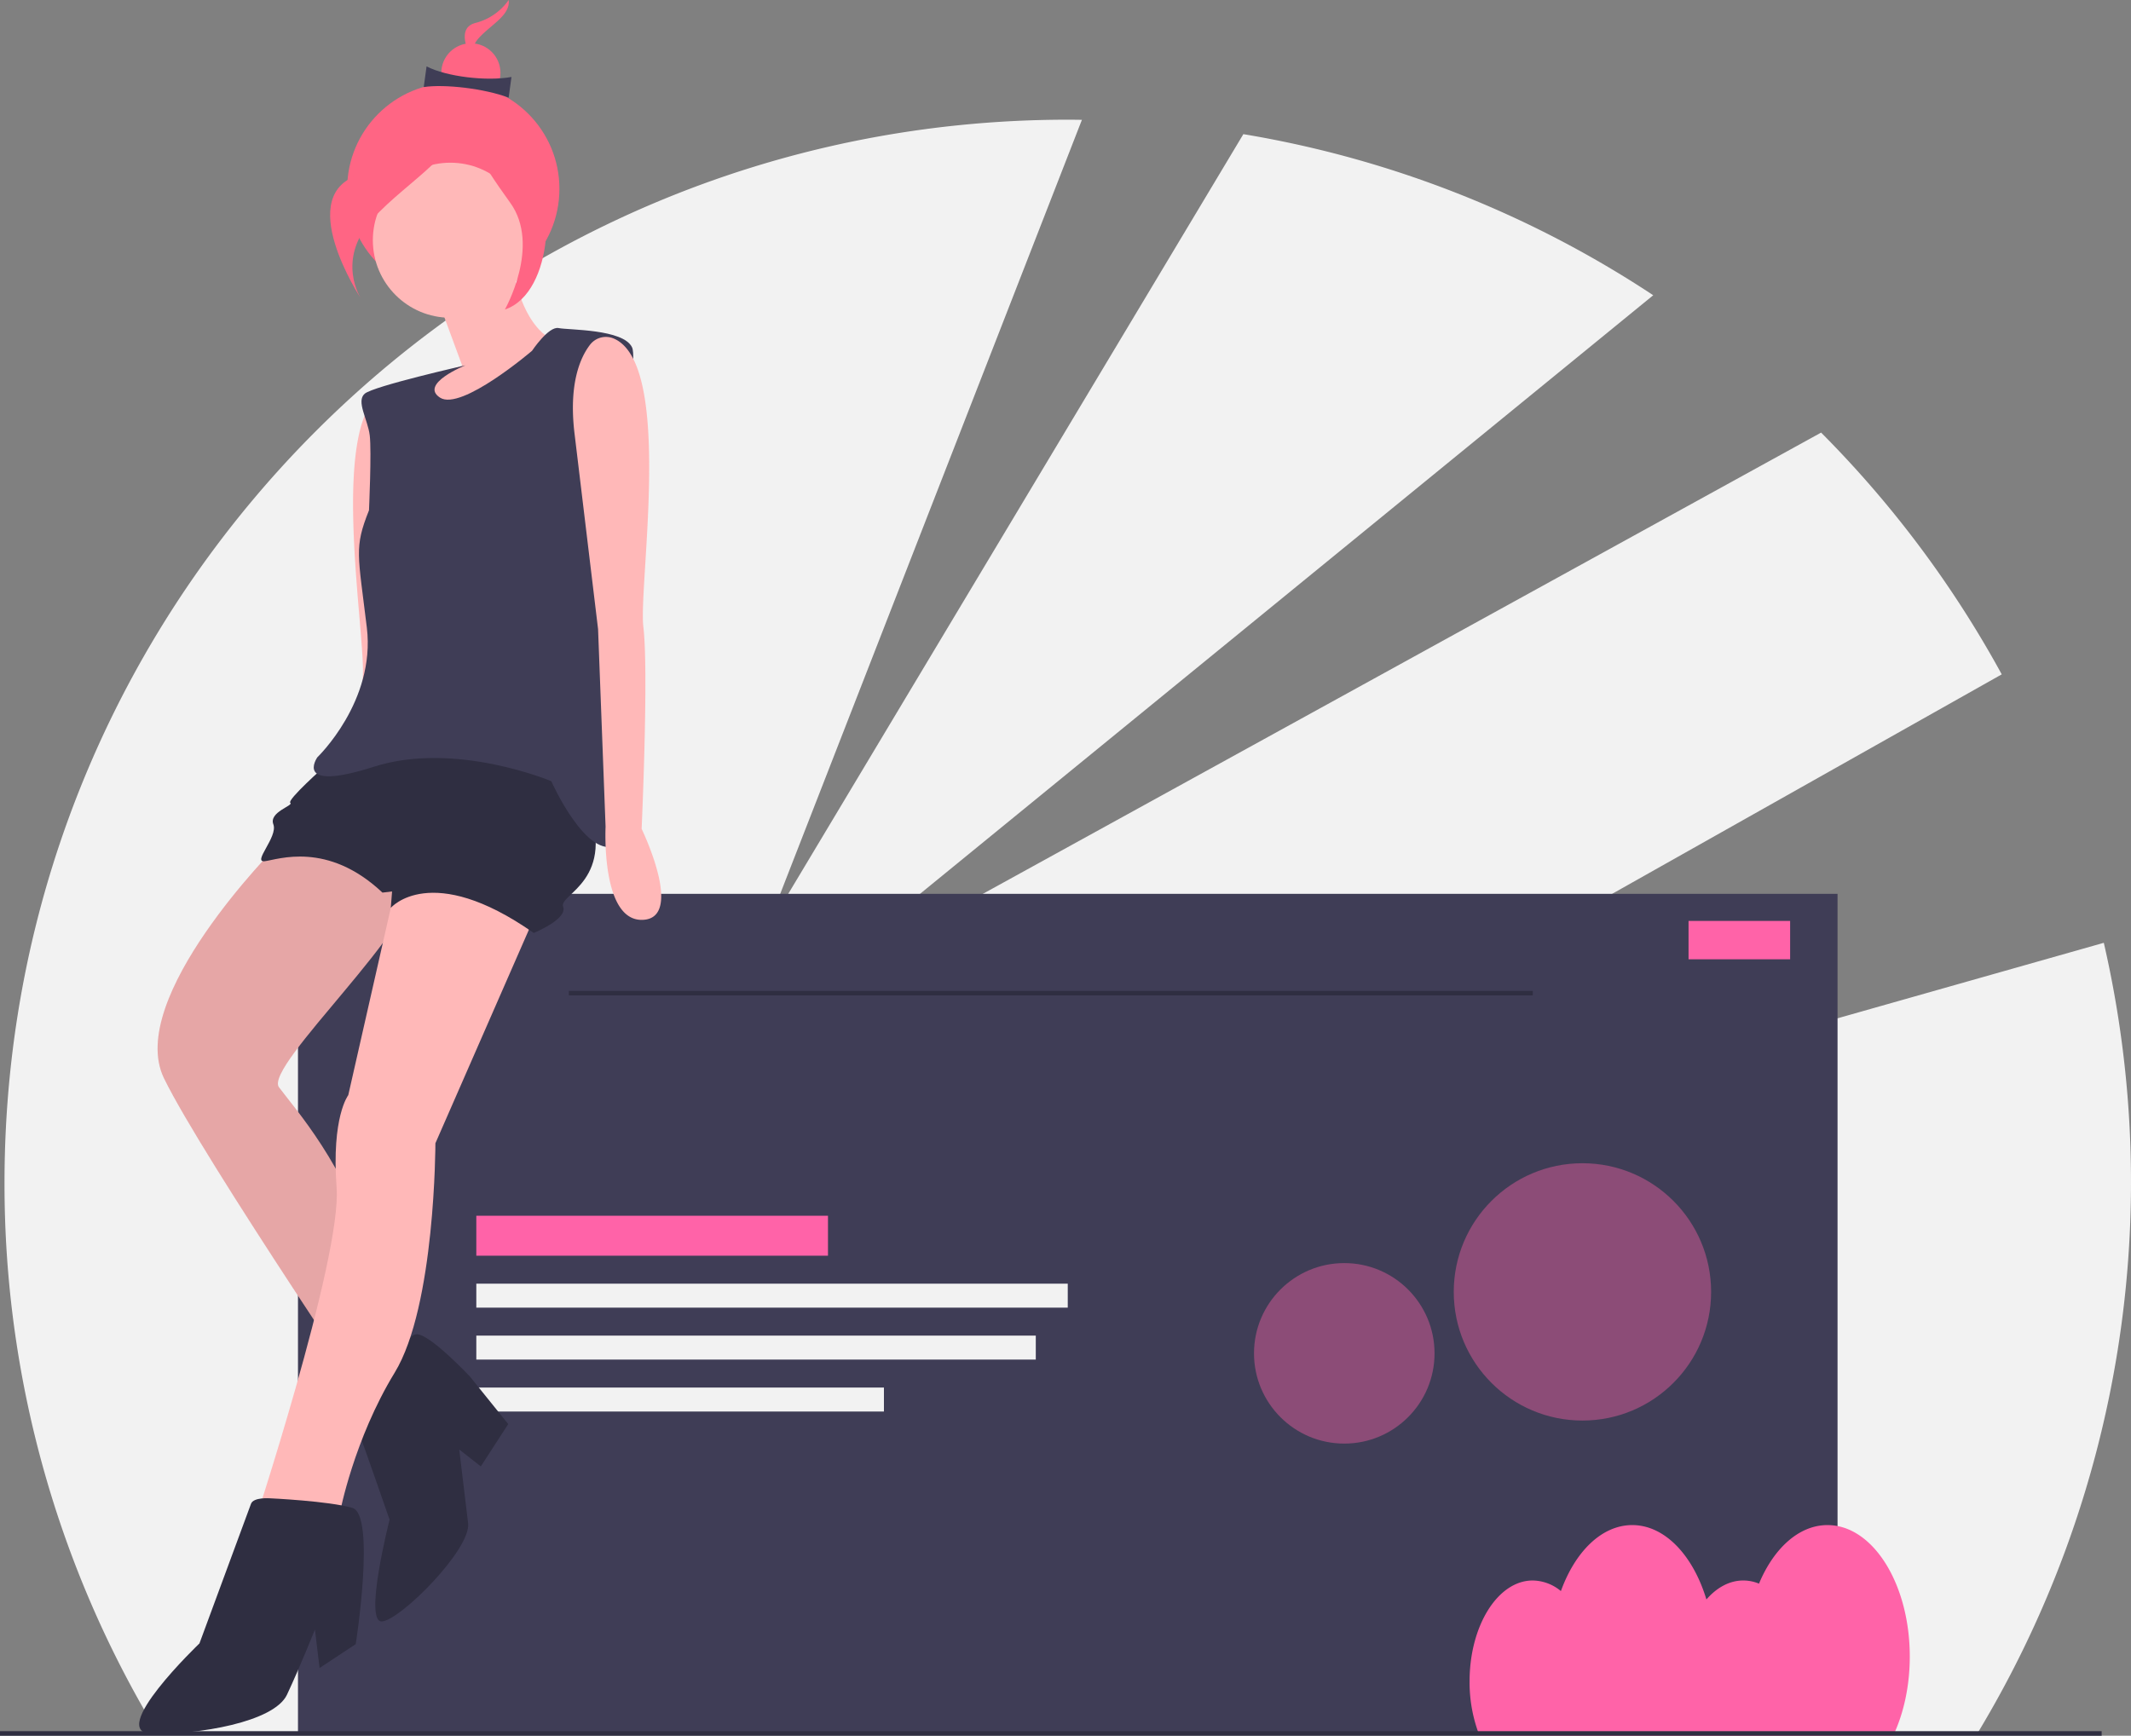 <svg id="bea0b812-ed10-4893-9e33-c0920ce95501" data-name="Layer 1" xmlns="http://www.w3.org/2000/svg" width="944" height="769.034" viewBox="0 0 944 769.034"><rect x="0" y="0" width="944" height="769.034" fill="#808080" stroke="none"/><title>online_resume</title><path d="M1059.953,483.215,544,629.517,1014.74,364.273A472.653,472.653,0,0,0,934.724,257.154L478,508.517,860.358,196.3a468.247,468.247,0,0,0-181.569-71.379L467,478.517,607.271,118.575c-2.089-.027-4.176-.058-6.271-.058-260.126,0-471,210.874-471,471a468.802,468.802,0,0,0,68.05,244H1003.95a472.491,472.491,0,0,0,56.003-350.302Z" transform="translate(-128 -65.483)" fill="#f2f2f2"/><rect x="132" y="396.034" width="682" height="372" fill="#3f3d56"/><rect x="252" y="439.034" width="427" height="2" fill="#2f2e41"/><rect x="211" y="538.662" width="155.784" height="17.703" fill="#ff63a8"/><rect x="211" y="568.757" width="262" height="10.622" fill="#f2f2f2"/><rect x="211" y="591.77" width="247.838" height="10.622" fill="#f2f2f2"/><rect x="211" y="614.784" width="180.568" height="10.622" fill="#f2f2f2"/><path d="M974,799.446c0-32.167-16.322-58.243-36.457-58.243-12.655,0-23.8,10.305-30.337,25.946a18.287,18.287,0,0,0-6.967-1.398c-6.094,0-11.729,3.123-16.324,8.408-5.892-19.501-18.387-32.955-32.85-32.955-13.522,0-25.316,11.771-31.61,29.24a19.915,19.915,0,0,0-12.477-4.692c-15.452,0-27.978,20.012-27.978,44.698a65.145,65.145,0,0,0,4.408,24.068H966.648C971.261,824.761,974,812.616,974,799.446Z" transform="translate(-128 -65.483)" fill="#ff63a8"/><circle cx="200.804" cy="83.678" r="47.01" fill="#ff6584"/><path d="M299.063,238.279a8.868,8.868,0,0,1,10.47,2.671c4.175,5.212,9.873,16.65,7.686,39.085l-8.471,86.893L307.399,454.516S294.657,494.898,276,494.517s15.452-38.679,15.452-38.679-4.73-69.486-2.786-89.429C290.478,347.817,272.538,249.816,299.063,238.279Z" transform="translate(-128 -65.483)" fill="#ffb8b8"/><path d="M322.066,198.524l10.695,28.986-15.289,4.723-2.147,42.063,37.907-20.418,19.092-21.037,2.382-16.144s-14.723-2.553-20.076-35.065Z" transform="translate(-128 -65.483)" fill="#ffb8b8"/><path d="M250.294,440.691s-66.882,67.151-49.647,102.558,101.341,159.352,101.341,159.352l22.5-28.655s-22.116-16.079-32.416-53.762-33.613-63.709-40.494-72.972,64.606-74.085,58.291-90.624S250.294,440.691,250.294,440.691Z" transform="translate(-128 -65.483)" fill="#ffb8b8"/><path d="M250.294,440.691s-66.882,67.151-49.647,102.558,101.341,159.352,101.341,159.352l22.5-28.655s-22.116-16.079-32.416-53.762-33.613-63.709-40.494-72.972,64.606-74.085,58.291-90.624S250.294,440.691,250.294,440.691Z" transform="translate(-128 -65.483)" opacity="0.1"/><path d="M292.318,682.141s-6.987,13.815-4.882,19.328,13.142,37.341,13.142,37.341-11.752,46.102-3.226,45.076,39.381-32.128,38.013-43.496l-3.932-32.683,9.552,7.5,12.158-18.762L336.198,675.42s-18.195-19.434-23.879-18.75S292.318,682.141,292.318,682.141Z" transform="translate(-128 -65.483)" fill="#2f2e41"/><path d="M305.606,457.101,301.119,467.732l-18.845,82.995s-7.5,9.552-5.16,40.984-37.809,153.029-37.809,153.029l-1.356,24.67,24.157-2.906,16.474-30.813s6.186-32.458,24.252-62.022S320.875,572.03,320.875,572.03l48.622-111.084-38.26-18.462Z" transform="translate(-128 -65.483)" fill="#ffb8b8"/><path d="M247.542,729.333s-7.276-.566-8.355,2.447-22.831,61.851-22.831,61.851-41.368,39.575-21.133,40.023,54.168-5.076,59.906-17.299,12.382-28.879,12.382-28.879l2.052,17.052,16.026-10.578s8.963-57.299-1.497-60.365S247.542,729.333,247.542,729.333Z" transform="translate(-128 -65.483)" fill="#2f2e41"/><path d="M271.939,404.931s-16.934,15.011-15.342,16.261-9.605,4.039-7.5,9.552-9.487,16.999-3.803,16.315,27.736-9.103,52.128,13.91l4.263-.513-.566,7.276s17.671-20.866,63.325,11.121c0,0,15.118-6.144,13.013-11.657s24.552-11.603,10.16-47.352S328.661,385.132,328.661,385.132Z" transform="translate(-128 -65.483)" fill="#2f2e41"/><path d="M363.681,220.906s7.329-10.973,11.763-10.065,28.677.36,32.544,8.544-14.551,93.083-11.591,105.701,18.678,107.311,5.152,114.705-29.339-28.184-29.339-28.184-42.523-17.949-78.614-6.399-25.012-4.198-25.012-4.198,25.855-24.734,21.923-57.417-5.695-35.354.95-52.01c0,0,1.186-26.091.331-33.196s-6.144-15.118-2.223-18.473,44.617-12.576,44.617-12.576-20.631,8.248-11.25,14.328S363.681,220.906,363.681,220.906Z" transform="translate(-128 -65.483)" fill="#3f3d56"/><circle cx="199.514" cy="106.437" r="34.35" fill="#ffb8b8"/><path d="M399.716,215.408a8.868,8.868,0,0,0-10.407,2.906c-4.057,5.305-9.495,16.868-6.802,39.249L392.936,344.243l3.324,87.535s-2.147,42.063,16.497,41.262-.524-40.3-.524-40.3,3.161-69.575.768-89.469C410.769,324.725,426.494,226.344,399.716,215.408Z" transform="translate(-128 -65.483)" fill="#ffb8b8"/><path d="M353.342,65.483a25.697,25.697,0,0,1-14.827,10.193c-10.368,2.776-.085,18.357-.085,18.357s-3.739-5.666,1.654-11.666S354.158,72.265,353.342,65.483Z" transform="translate(-128 -65.483)" fill="#ff6584"/><circle cx="208.593" cy="32.287" r="13.101" fill="#ff6584"/><path d="M353.32,108.751c-10.68-4.04-28.464-6.088-37.613-4.688l1.255-9.162c8.796,4.546,26.498,6.682,37.613,4.688Z" transform="translate(-128 -65.483)" fill="#3f3d56"/><path d="M332.653,112.031S319.268,134.295,288.143,142.63s-.254,55.107-.254,55.107-11.226-17.008,4.966-35.02S335.103,132.39,332.653,112.031Z" transform="translate(-128 -65.483)" fill="#ff6584"/><path d="M333.716,110.678s12.859,30.581,26.976,33.472,13.046,51.212-9.03,58.458c0,0,16.098-28.328,2.338-47.326S331.547,121.266,333.716,110.678Z" transform="translate(-128 -65.483)" fill="#ff6584"/><rect y="767.034" width="931" height="2" fill="#2f2e41"/><rect x="748" y="408.034" width="45" height="17" fill="#ff63a8"/><circle cx="700.995" cy="572.399" r="57.005" fill="#ff63a8" opacity="0.4"/><circle cx="595.493" cy="599.626" r="39.989" fill="#ff63a8" opacity="0.4"/></svg>